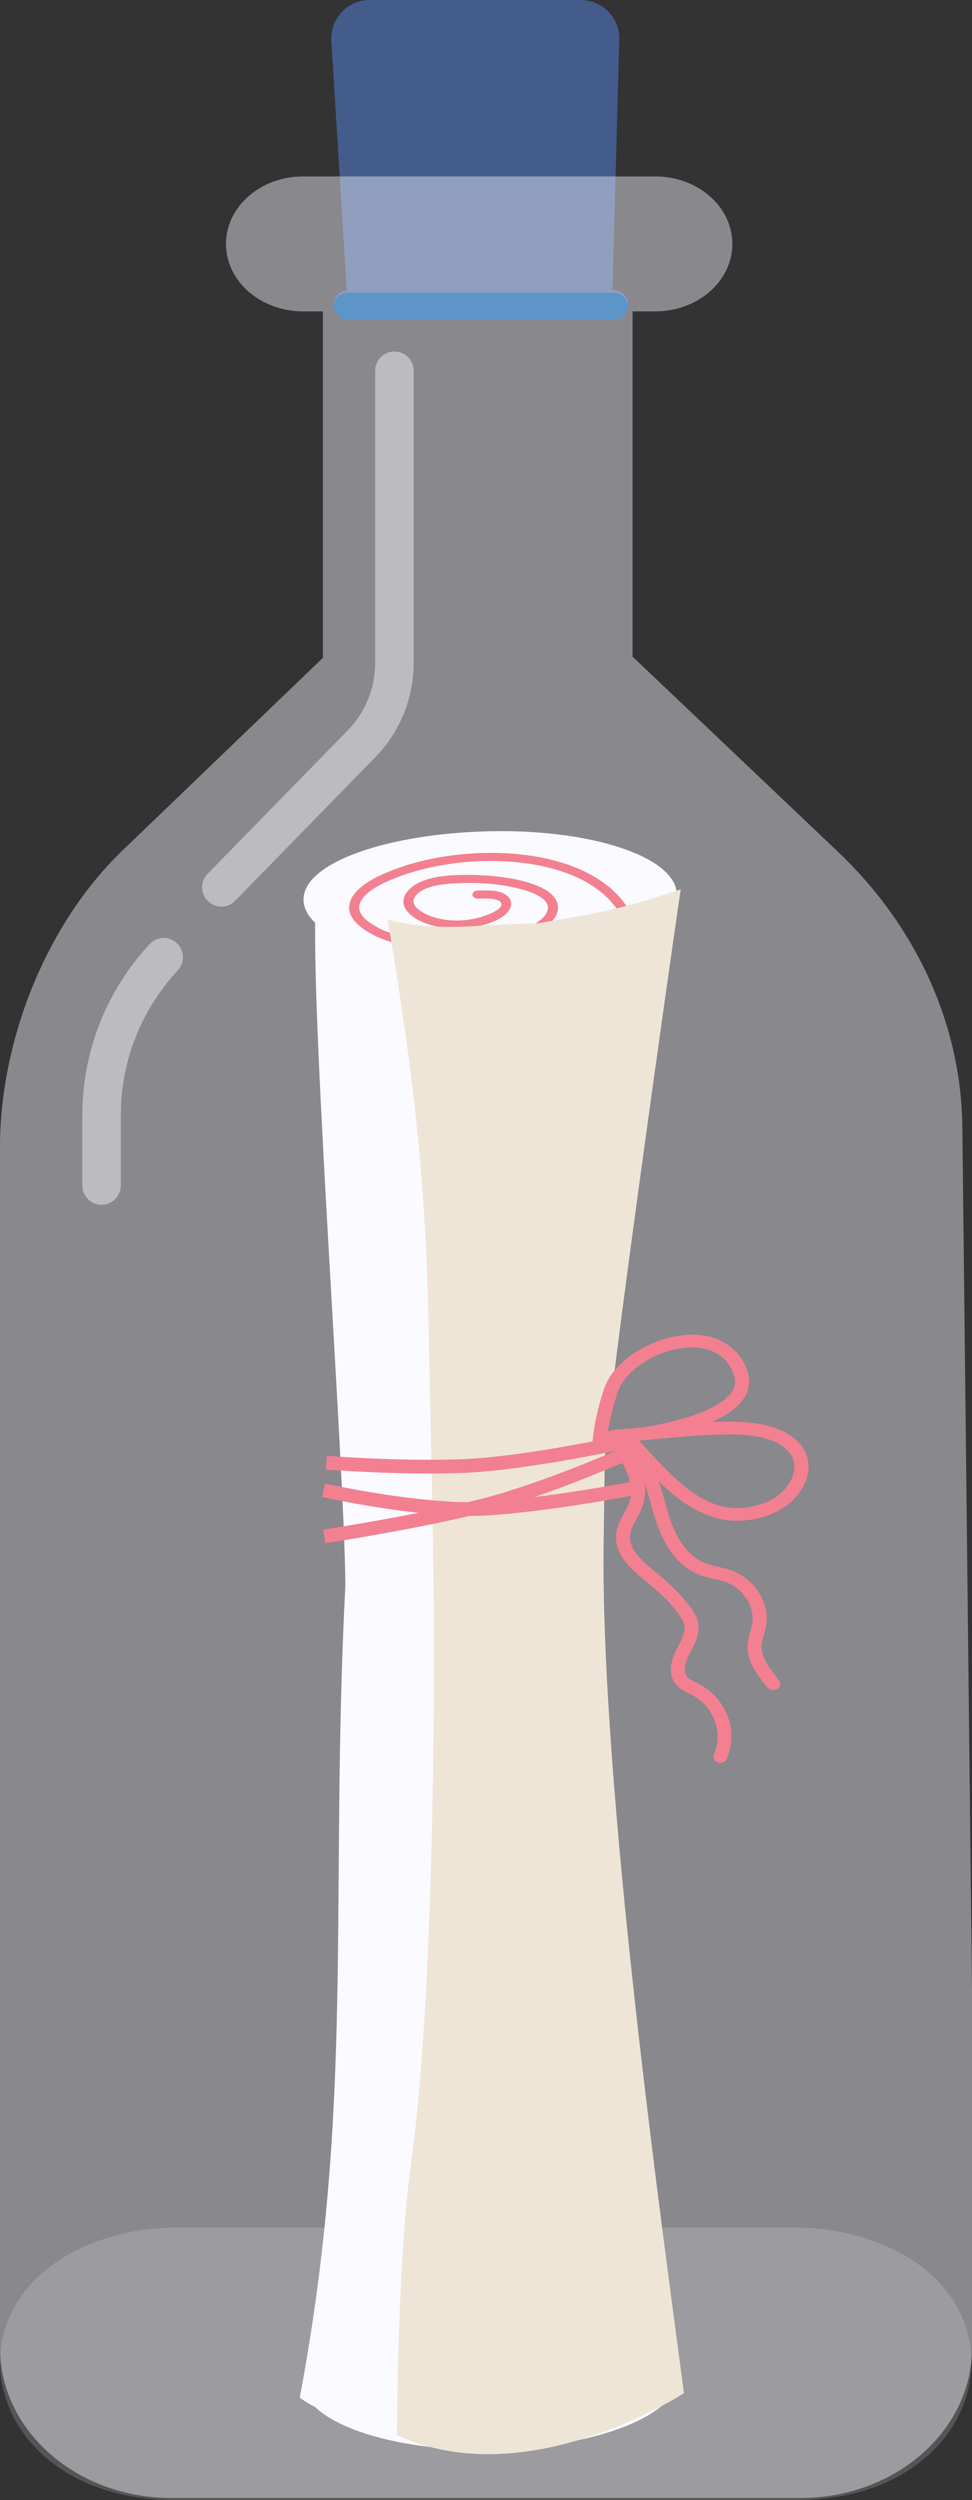 <svg width="200" height="514" viewBox="0 0 200 514" fill="none" xmlns="http://www.w3.org/2000/svg">
<rect x="0" y="0" width="200" height="514" fill="#333333" stroke="none"/>
<g clip-path="url(#clip0_43_937)">
<path opacity="0.21" d="M26.045 459.072C29.24 458.361 32.546 458 35.868 458H164.022C167.393 458 170.747 458.372 173.986 459.104C213.84 468.114 205.512 514 164.022 514H35.868C-5.707 514 -13.938 467.974 26.045 459.072Z" fill="#D9D9D9"/>
<path d="M119.496 0C123.956 8.25516e-05 127.538 3.679 127.418 8.138L126.075 58.007C126.06 58.573 125.983 59.124 125.855 59.654H126.185C127.86 59.654 129.217 61.012 129.217 62.687C129.217 64.361 127.859 65.718 126.185 65.718H71.684C70.01 65.718 68.652 64.361 68.652 62.687C68.652 61.087 69.891 59.776 71.463 59.663C71.355 59.217 71.283 58.755 71.254 58.281L68.182 8.412C67.901 3.853 71.524 0 76.092 0H119.496Z" fill="#445C8C"/>
<mask id="mask0_43_937" style="mask-type:luminance" maskUnits="userSpaceOnUse" x="0" y="36" width="200" height="478">
<path d="M172.351 175.051C188.637 190.509 197.783 210.704 198.019 231.723L200 408.85V482.733C200 499.775 184.204 513.59 164.72 513.59H35.279C15.795 513.59 2.39566e-05 499.775 0 482.733V235.767C5.29785e-05 214.635 9.015 190.406 25.281 174.781L66.599 135.092H66.436V64.023H62.363C53.603 64.023 46.5 57.812 46.5 50.15C46.5 42.488 53.603 36.276 62.363 36.276H134.828C143.589 36.276 150.69 42.488 150.69 50.15C150.69 57.812 143.589 64.023 134.828 64.023H130.162V135.092H130.25L172.351 175.051Z" fill="white"/>
</mask>
<g mask="url(#mask0_43_937)">
<path d="M71.068 325.78C67.77 390.539 73.036 432.62 61.678 492.957C66.749 496.753 76.072 499.006 84.546 501.263C86.111 501.679 87.958 497.915 87.985 492.854C88.031 484.459 102.58 278.35 113.142 194.441L98.087 197.471C80.734 197.003 77.274 194.618 64.876 187.793C64.251 213.712 70.778 299.852 71.068 325.78Z" fill="white"/>
<path d="M139.263 183.842C139.444 191.465 122.471 198.032 101.348 198.513C80.228 198.992 62.635 192.674 62.454 185.051C62.273 177.428 79.569 171.388 100.691 170.909C121.812 170.43 139.081 176.221 139.263 183.842Z" fill="white"/>
<path d="M139.263 488.988C139.444 496.611 122.471 503.178 101.348 503.659C80.228 504.138 62.635 497.82 62.454 490.197C62.273 482.574 79.569 476.534 100.691 476.055C121.812 475.576 139.082 481.367 139.263 488.988Z" fill="white"/>
<path d="M127.871 188.41C125.966 184.846 122.518 182.037 118.316 180.206C113.849 178.259 108.782 177.337 103.71 177.086C98.568 176.83 93.285 177.279 88.294 178.406C85.903 178.946 83.555 179.643 81.318 180.529C78.961 181.463 76.41 182.633 74.836 184.431C74.054 185.323 73.641 186.44 74.082 187.49C74.618 188.762 76.003 189.713 77.314 190.47C80.037 192.04 83.378 192.809 86.666 193.225C90.401 193.698 94.24 193.775 98.012 193.397C101.765 193.02 105.61 192.17 108.883 190.556C110.149 189.929 111.496 189.147 112.224 188.069C112.506 187.652 112.721 187.12 112.742 186.707C112.763 186.329 112.696 186.07 112.498 185.697C112.392 185.497 112.395 185.507 112.232 185.312C112.109 185.165 111.883 184.941 111.805 184.873C111.434 184.559 110.996 184.289 110.549 184.05C109.592 183.54 108.425 183.154 107.312 182.844C103.214 181.705 98.588 181.401 94.26 181.58C91.914 181.676 89.186 181.921 87.195 182.903C86.314 183.339 85.661 183.837 85.279 184.554C84.763 185.516 85.325 186.416 86.206 187.073C88.488 188.773 91.876 189.405 94.935 189.237C96.78 189.136 98.577 188.757 100.253 188.104C101.158 187.751 103.765 186.678 103.058 185.565C102.747 185.076 101.974 184.902 101.355 184.825C100.358 184.701 99.342 184.752 98.335 184.758C97.777 184.762 97.266 184.5 97.211 184.018C97.165 183.603 97.586 183.099 98.148 183.097C100.178 183.084 102.68 182.862 104.251 184.098C105.879 185.38 105.19 187.151 103.659 188.287C102.207 189.366 100.177 190.055 98.302 190.458C96.24 190.9 94.114 191.043 92.007 190.834C88.854 190.522 84.987 189.317 83.466 186.91C82.002 184.596 84.19 182.294 86.707 181.237C89.22 180.182 92.244 179.944 95.012 179.889C97.491 179.84 99.99 179.953 102.44 180.22C104.96 180.496 107.51 180.996 109.825 181.835C112.089 182.657 114.551 184.039 114.79 186.224C115.105 189.12 111.79 191.181 108.967 192.412C105.092 194.101 100.689 194.944 96.346 195.206C92.307 195.448 88.144 195.262 84.205 194.556C80.567 193.904 76.935 192.726 74.253 190.597C72.896 189.519 71.8 188.162 71.838 186.557C71.872 185.118 72.723 183.797 73.897 182.728C75.904 180.901 78.707 179.664 81.417 178.658C86.585 176.74 92.284 175.716 97.914 175.433C103.699 175.142 109.582 175.627 115.022 177.19C120.13 178.658 124.834 181.212 127.863 184.883C128.62 185.801 129.268 186.78 129.809 187.793C130.335 188.776 128.394 189.388 127.871 188.41Z" fill="#F32639"/>
<path d="M89.206 355.309C88.96 380.679 88.038 419.758 84.557 444.922C82.098 462.698 81.741 491.032 81.689 500.663C108.484 513.067 140.731 492.037 140.731 492.037C136.596 460.575 123.402 366.834 124.212 316.481C124.296 311.258 124.37 306.036 124.419 300.814C124.499 292.037 138.183 195.341 140.069 182.866C128.251 186.688 124.826 187.516 110.28 189.881C99.685 189.861 90.47 191.883 79.787 189.064C85.14 221.54 87.568 242.37 88.167 271.892C88.776 303.022 89.507 324.17 89.206 355.309Z" fill="#EBDAB7"/>
<path d="M129.981 306.066C129.981 306.066 113.426 309.314 100.192 310.164C87.159 311.002 66.59 306.404 66.59 306.404" stroke="#F32639" stroke-width="2.828"/>
<path d="M130.913 297.989C130.913 297.989 114.669 305.301 101.657 308.926C88.843 312.497 66.703 315.897 66.703 315.897" stroke="#F32639" stroke-width="2.828"/>
<path d="M130.662 295.993C130.662 295.993 108.826 300.909 95.107 301.421C81.596 301.925 67.168 300.714 67.168 300.714" stroke="#F32639" stroke-width="2.828"/>
<path d="M126.533 296.562C134.379 296.092 142.179 294.933 150.05 294.928C150.817 294.928 151.583 294.942 152.347 294.977C152.702 294.994 153.055 295.016 153.409 295.042C153.479 295.047 154.066 295.101 153.703 295.065C153.91 295.086 154.117 295.108 154.323 295.133C155.06 295.222 155.793 295.339 156.515 295.497C156.871 295.574 157.225 295.662 157.575 295.76C157.729 295.804 157.883 295.849 158.035 295.897C158.131 295.928 158.225 295.96 158.32 295.989C158.419 296.023 158.395 296.014 158.249 295.963C158.305 295.982 158.361 296.003 158.416 296.024C159.1 296.278 159.76 296.581 160.38 296.943C160.515 297.021 160.645 297.103 160.777 297.185C160.514 297.021 160.936 297.3 161.002 297.348C161.301 297.567 161.586 297.801 161.856 298.049C161.985 298.169 162.105 298.295 162.23 298.417C162.376 298.56 162.1 298.254 162.224 298.41C162.281 298.482 162.343 298.551 162.4 298.623C162.599 298.875 162.778 299.141 162.933 299.417C162.939 299.427 163.094 299.727 162.999 299.534C162.905 299.343 163.045 299.643 163.051 299.654C163.104 299.777 163.152 299.901 163.195 300.026C163.244 300.165 163.287 300.307 163.324 300.449C163.341 300.512 163.356 300.575 163.37 300.639C163.38 300.681 163.429 301.008 163.405 300.799C163.381 300.575 163.414 300.893 163.416 300.913C163.423 300.977 163.43 301.042 163.434 301.105C163.444 301.234 163.45 301.363 163.452 301.491C163.454 301.653 163.449 301.814 163.439 301.976C163.436 302.04 163.427 302.105 163.423 302.169C163.407 302.448 163.474 301.907 163.421 302.207C163.316 302.799 163.151 303.363 162.931 303.931C162.843 304.158 162.933 303.936 162.95 303.895C162.915 303.973 162.878 304.05 162.841 304.128C162.772 304.266 162.701 304.405 162.625 304.541C162.472 304.816 162.305 305.084 162.126 305.345C162.025 305.49 161.921 305.634 161.812 305.775C161.746 305.861 161.506 306.144 161.699 305.922C161.474 306.18 161.244 306.433 160.996 306.675C160.763 306.903 160.519 307.123 160.264 307.332C160.136 307.437 160.005 307.536 159.875 307.638C159.824 307.678 159.656 307.787 159.903 307.62C159.811 307.682 159.723 307.747 159.631 307.807C159.089 308.169 158.51 308.488 157.9 308.751C157.828 308.782 157.755 308.812 157.681 308.843C157.945 308.734 157.684 308.841 157.617 308.866C157.444 308.933 157.268 308.999 157.092 309.062C156.732 309.19 156.368 309.309 156 309.417C155.325 309.615 154.637 309.777 153.94 309.894C153.872 309.905 153.791 309.927 153.723 309.929C153.763 309.928 154.059 309.885 153.788 309.919C153.627 309.938 153.466 309.959 153.305 309.976C152.971 310.01 152.636 310.035 152.3 310.049C151.682 310.073 151.068 310.053 150.454 310.009C150.113 309.985 150.713 310.043 150.494 310.012C150.428 310.003 150.361 309.997 150.295 309.989C150.146 309.972 149.998 309.952 149.849 309.929C149.539 309.883 149.229 309.826 148.923 309.76C148.327 309.633 147.748 309.466 147.173 309.281C147.084 309.252 146.934 309.242 147.249 309.309C147.19 309.296 147.122 309.264 147.064 309.243C146.927 309.192 146.789 309.14 146.653 309.086C146.364 308.971 146.079 308.85 145.798 308.722C145.258 308.476 144.731 308.205 144.22 307.916C143.96 307.769 143.704 307.618 143.452 307.462C143.325 307.383 143.199 307.302 143.073 307.223C143.031 307.197 142.85 307.076 143.014 307.186C143.195 307.306 142.908 307.114 142.873 307.091C142.357 306.742 141.854 306.375 141.365 305.996C137.394 302.921 134.258 299.11 130.88 295.541C130.492 295.131 130.101 294.725 129.703 294.324C129.197 293.811 128.126 293.872 127.629 294.377C127.065 294.951 127.122 295.685 127.664 296.231C131.248 299.856 134.402 303.832 138.375 307.14C142.338 310.439 147.335 313.085 152.981 312.634C156.128 312.382 159.338 311.377 161.808 309.569C164.137 307.866 165.919 305.32 166.289 302.637C166.498 301.127 166.282 299.679 165.584 298.298C164.884 296.914 163.668 295.825 162.312 294.944C159.646 293.21 156.29 292.613 153.048 292.396C149.57 292.162 146.028 292.351 142.55 292.592C138.26 292.89 133.987 293.369 129.7 293.712C128.628 293.797 127.556 293.874 126.483 293.938C125.718 293.983 124.99 294.561 125.04 295.287C125.087 295.975 125.71 296.609 126.53 296.561L126.533 296.562Z" fill="#F32639"/>
<path d="M124.719 296.088C125.617 297.229 126.492 298.384 127.281 299.589C127.664 300.174 128.027 300.77 128.357 301.38C128.444 301.541 128.529 301.704 128.613 301.867C128.612 301.864 128.71 302.065 128.659 301.959C128.601 301.838 128.72 302.089 128.731 302.112C128.882 302.437 129.023 302.767 129.152 303.1C129.395 303.734 129.594 304.383 129.727 305.043C129.74 305.106 129.751 305.17 129.764 305.233C129.806 305.446 129.747 305.053 129.768 305.269C129.783 305.418 129.807 305.565 129.822 305.714C129.855 306.052 129.868 306.393 129.861 306.734C129.857 306.904 129.849 307.075 129.836 307.245C129.83 307.309 129.822 307.373 129.817 307.436C129.802 307.653 129.855 307.26 129.812 307.474C129.745 307.818 129.683 308.16 129.583 308.499C129.492 308.807 129.379 309.107 129.26 309.407C129.247 309.439 129.161 309.639 129.247 309.446C129.22 309.504 129.193 309.563 129.166 309.621C129.085 309.797 128.998 309.97 128.91 310.143C128.288 311.371 127.564 312.568 127.127 313.864C126.697 315.142 126.647 316.475 126.96 317.769C127.531 320.131 129.392 322.079 131.251 323.721C133.275 325.508 135.455 327.119 137.299 329.069C137.549 329.335 137.734 329.537 137.885 329.708C138.12 329.975 138.35 330.246 138.575 330.52C139.034 331.079 139.479 331.649 139.888 332.239C140.08 332.516 140.263 332.798 140.426 333.091C140.469 333.168 140.512 333.247 140.55 333.326C140.538 333.299 140.482 333.18 140.541 333.318C140.619 333.499 140.69 333.682 140.748 333.87C140.773 333.953 140.794 334.038 140.817 334.121C140.818 334.127 140.863 334.336 140.839 334.206C140.811 334.061 140.852 334.326 140.855 334.358C140.863 334.444 140.868 334.531 140.871 334.617C140.876 334.768 140.865 334.917 140.861 335.068C140.859 335.106 140.833 335.323 140.863 335.105C140.849 335.212 140.826 335.318 140.805 335.423C140.742 335.723 140.656 336.018 140.552 336.308C140.493 336.476 140.428 336.643 140.359 336.809C140.334 336.872 140.307 336.934 140.279 336.997C140.355 336.823 140.235 337.088 140.221 337.118C139.919 337.758 139.576 338.381 139.255 339.013C138.607 340.287 138.111 341.602 138.027 343.005C137.942 344.441 138.48 345.864 139.627 346.865C140.647 347.754 141.993 348.214 143.148 348.932C143.212 348.971 143.274 349.012 143.337 349.052C143.296 349.025 143.11 348.895 143.319 349.043C143.424 349.118 143.529 349.192 143.633 349.269C143.868 349.446 144.096 349.63 144.315 349.823C144.521 350.004 144.718 350.191 144.908 350.385C144.997 350.475 145.082 350.568 145.17 350.66C145.274 350.771 145.13 350.616 145.12 350.604C145.189 350.687 145.261 350.768 145.33 350.852C145.672 351.269 145.982 351.707 146.26 352.163C146.398 352.392 146.52 352.626 146.649 352.86C146.722 352.992 146.623 352.804 146.616 352.791C146.647 352.855 146.677 352.918 146.707 352.983C146.773 353.128 146.837 353.274 146.897 353.42C147.104 353.926 147.274 354.444 147.403 354.971C147.462 355.209 147.51 355.448 147.554 355.689C147.493 355.356 147.564 355.797 147.573 355.863C147.59 356.001 147.604 356.139 147.616 356.278C147.66 356.816 147.664 357.355 147.623 357.893C147.614 358.015 147.602 358.135 147.589 358.257C147.564 358.504 147.588 358.265 147.595 358.221C147.584 358.29 147.575 358.358 147.562 358.427C147.517 358.703 147.459 358.976 147.388 359.246C147.327 359.484 147.256 359.72 147.177 359.953C147.13 360.086 147.082 360.218 147.029 360.351C147.003 360.418 146.826 360.82 146.959 360.527C146.673 361.157 146.756 361.955 147.507 362.289C148.133 362.567 149.163 362.446 149.47 361.772C151.512 357.285 150.442 352.129 146.953 348.534C146.118 347.674 145.118 346.934 144.032 346.342C143.439 346.018 142.812 345.742 142.23 345.403C142.155 345.359 142.081 345.314 142.007 345.269C142.056 345.299 142.197 345.409 141.982 345.25C141.863 345.162 141.746 345.073 141.634 344.976C141.583 344.932 141.325 344.664 141.466 344.832C141.348 344.694 141.268 344.533 141.156 344.392C141.033 344.238 141.221 344.567 141.148 344.389C141.126 344.336 141.102 344.283 141.081 344.23C141.026 344.087 140.992 343.94 140.947 343.795C140.93 343.74 140.911 343.546 140.941 343.801C140.933 343.725 140.923 343.649 140.916 343.572C140.903 343.416 140.899 343.261 140.903 343.106C140.907 342.948 140.918 342.79 140.936 342.632C140.906 342.886 140.962 342.518 140.977 342.442C141.044 342.12 141.133 341.803 141.24 341.49C141.293 341.333 141.352 341.177 141.412 341.022C141.437 340.961 141.591 340.605 141.493 340.821C141.636 340.509 141.795 340.202 141.955 339.895C142.325 339.181 142.695 338.47 143.017 337.738C143.636 336.328 143.943 334.851 143.584 333.36C143.247 331.965 142.299 330.727 141.397 329.588C139.593 327.31 137.477 325.328 135.185 323.453C134.203 322.65 133.222 321.843 132.318 320.967C132.103 320.759 131.893 320.547 131.689 320.331C131.635 320.274 131.402 320.01 131.563 320.197C131.45 320.065 131.336 319.934 131.228 319.801C130.861 319.351 130.526 318.877 130.248 318.377C130.214 318.319 130.033 317.921 130.152 318.204C130.103 318.089 130.049 317.977 130.003 317.862C129.897 317.6 129.809 317.332 129.74 317.059C129.723 316.99 129.707 316.922 129.692 316.854C129.683 316.811 129.647 316.588 129.673 316.766C129.697 316.933 129.674 316.754 129.671 316.727C129.663 316.656 129.655 316.586 129.649 316.515C129.625 316.225 129.631 315.936 129.646 315.646C129.658 315.41 129.647 315.579 129.641 315.633C129.651 315.551 129.666 315.468 129.681 315.387C129.708 315.244 129.741 315.103 129.778 314.962C129.868 314.62 129.985 314.283 130.12 313.953C130.144 313.895 130.169 313.837 130.193 313.778C130.278 313.579 130.117 313.939 130.209 313.743C130.273 313.608 130.338 313.473 130.404 313.34C130.558 313.031 130.719 312.727 130.881 312.423C131.556 311.155 132.251 309.868 132.536 308.477C132.839 307.007 132.78 305.548 132.456 304.093C131.839 301.313 130.218 298.758 128.499 296.429C128.073 295.852 127.633 295.283 127.188 294.717C126.755 294.167 125.886 293.888 125.21 294.302C124.597 294.678 124.261 295.502 124.725 296.091L124.719 296.088Z" fill="#F32639"/>
<path d="M126.143 296.526C126.37 296.637 126.594 296.753 126.813 296.876C126.929 296.942 127.045 297.01 127.157 297.079C127.206 297.109 127.253 297.14 127.302 297.169C127.477 297.273 127.122 297.041 127.287 297.159C127.697 297.451 128.096 297.748 128.469 298.079C128.648 298.237 128.819 298.401 128.987 298.567C129.078 298.657 129.164 298.75 129.253 298.842C129.27 298.86 129.396 298.994 129.284 298.874C129.171 298.752 129.33 298.927 129.349 298.949C129.673 299.322 129.974 299.71 130.252 300.11C130.536 300.516 130.799 300.935 131.042 301.362C131.161 301.57 131.275 301.779 131.386 301.992C131.406 302.032 131.574 302.363 131.51 302.233C131.441 302.093 131.523 302.259 131.532 302.279C131.563 302.346 131.596 302.413 131.626 302.48C132.065 303.413 132.437 304.371 132.769 305.339C133.417 307.227 133.884 309.156 134.445 311.066C135.026 313.041 135.741 314.974 136.694 316.828C137.612 318.61 138.819 320.309 140.409 321.668C141.204 322.347 142.111 322.951 143.081 323.415C144.262 323.982 145.548 324.321 146.845 324.611C147.53 324.763 148.215 324.912 148.885 325.113C148.954 325.134 149.333 325.256 149.19 325.207C149.034 325.153 149.399 325.286 149.455 325.309C149.707 325.41 149.954 325.522 150.195 325.642C150.418 325.755 150.637 325.874 150.851 326.001C150.914 326.038 151.239 326.25 150.987 326.081C151.097 326.155 151.206 326.23 151.313 326.309C151.726 326.61 152.114 326.939 152.471 327.292C152.564 327.384 152.651 327.48 152.743 327.572C152.851 327.681 152.71 327.534 152.698 327.521C152.735 327.562 152.771 327.604 152.808 327.646C152.977 327.843 153.137 328.046 153.289 328.253C153.582 328.655 153.836 329.074 154.067 329.507C154.095 329.559 154.167 329.735 154.061 329.492C154.082 329.542 154.107 329.59 154.129 329.639C154.175 329.738 154.217 329.837 154.258 329.936C154.354 330.169 154.44 330.405 154.517 330.643C154.587 330.864 154.649 331.089 154.701 331.314C154.729 331.436 154.751 331.559 154.778 331.68C154.81 331.831 154.766 331.611 154.764 331.598C154.773 331.669 154.785 331.739 154.794 331.809C154.857 332.302 154.875 332.8 154.845 333.296C154.84 333.403 154.828 333.509 154.819 333.616C154.796 333.876 154.855 333.436 154.809 333.694C154.753 334.021 154.682 334.345 154.599 334.667C154.261 335.962 153.814 337.236 153.808 338.578C153.797 341.102 155.159 343.423 156.702 345.443C157.076 345.934 157.467 346.415 157.859 346.893C158.306 347.436 159.164 347.728 159.855 347.308C160.464 346.937 160.821 346.098 160.343 345.515C159.541 344.538 158.748 343.549 158.078 342.492C157.921 342.245 157.771 341.993 157.63 341.737C157.566 341.62 157.502 341.502 157.441 341.384C157.467 341.436 157.529 341.574 157.419 341.333C157.383 341.253 157.346 341.173 157.311 341.093C157.075 340.55 156.919 340 156.78 339.432C156.743 339.283 156.78 339.433 156.782 339.461C156.77 339.376 156.758 339.291 156.748 339.207C156.735 339.079 156.725 338.951 156.717 338.823C156.703 338.516 156.71 338.21 156.743 337.904C156.724 338.086 156.75 337.854 156.754 337.832C156.766 337.762 156.778 337.693 156.792 337.623C156.824 337.461 156.859 337.299 156.898 337.138C156.977 336.816 157.069 336.496 157.16 336.176C157.489 335.028 157.771 333.874 157.761 332.686C157.731 328.522 154.772 324.403 150.438 322.859C149.04 322.362 147.565 322.128 146.131 321.736C145.956 321.688 145.783 321.635 145.611 321.583C145.606 321.582 145.364 321.504 145.51 321.553C145.642 321.597 145.461 321.536 145.448 321.53C145.197 321.435 144.95 321.337 144.707 321.226C144.23 321.009 143.783 320.755 143.345 320.483C143.551 320.61 143.376 320.503 143.281 320.436C143.177 320.363 143.074 320.288 142.975 320.212C142.772 320.06 142.578 319.902 142.387 319.738C142.018 319.42 141.677 319.079 141.349 318.727C141.511 318.9 141.368 318.746 141.296 318.663C141.215 318.568 141.135 318.471 141.056 318.373C140.897 318.177 140.744 317.978 140.596 317.774C140.307 317.377 140.039 316.968 139.788 316.55C139.657 316.331 139.53 316.108 139.408 315.885C139.355 315.789 139.304 315.692 139.252 315.595C139.211 315.518 139.033 315.161 139.155 315.41C138.935 314.963 138.73 314.509 138.538 314.051C138.145 313.111 137.806 312.155 137.502 311.189C136.899 309.28 136.448 307.333 135.838 305.426C134.597 301.542 132.754 297.531 129.014 295.073C128.55 294.768 128.07 294.487 127.563 294.24C126.898 293.916 125.94 294.125 125.584 294.758C125.229 295.388 125.428 296.177 126.137 296.523L126.143 296.526Z" fill="#F32639"/>
<path d="M124.829 296.229C124.9 295.613 124.938 295.324 125.037 294.684C125.126 294.103 125.227 293.523 125.336 292.944C125.547 291.835 125.796 290.731 126.082 289.635C126.369 288.539 126.692 287.45 127.054 286.37C127.146 286.096 127.253 285.828 127.358 285.558C127.456 285.305 127.213 285.853 127.334 285.608C127.367 285.542 127.396 285.476 127.429 285.41C127.493 285.278 127.561 285.148 127.632 285.018C127.912 284.503 128.24 284.006 128.602 283.532C128.684 283.425 128.763 283.29 128.866 283.197C128.534 283.498 128.918 283.138 128.998 283.049C129.208 282.811 129.427 282.577 129.655 282.352C130.098 281.911 130.57 281.492 131.065 281.098C131.196 280.993 131.328 280.891 131.463 280.79C131.507 280.757 131.553 280.723 131.597 280.689C131.841 280.506 131.327 280.878 131.579 280.703C131.858 280.507 132.137 280.315 132.426 280.132C132.981 279.777 133.557 279.447 134.148 279.144C134.458 278.985 134.772 278.833 135.09 278.689C135.222 278.629 135.356 278.569 135.49 278.512C135.569 278.478 135.651 278.444 135.731 278.411C135.967 278.31 135.41 278.536 135.79 278.387C137.022 277.903 138.307 277.525 139.623 277.282C139.792 277.25 139.96 277.224 140.129 277.195C140.374 277.152 140.011 277.209 139.994 277.213C140.074 277.194 140.165 277.189 140.246 277.178C140.58 277.135 140.916 277.101 141.251 277.077C141.896 277.031 142.545 277.022 143.19 277.055C143.338 277.063 143.487 277.076 143.635 277.085C143.939 277.104 143.265 277.039 143.566 277.079C143.646 277.09 143.726 277.097 143.805 277.107C144.121 277.147 144.434 277.198 144.745 277.261C145.028 277.318 145.307 277.385 145.583 277.462C145.708 277.497 145.832 277.535 145.954 277.574C146.012 277.593 146.128 277.611 146.174 277.647C145.945 277.566 145.9 277.551 146.041 277.602C146.089 277.619 146.137 277.637 146.185 277.656C146.737 277.869 147.266 278.126 147.761 278.43C147.819 278.465 147.91 278.504 147.955 278.552C147.724 278.309 147.796 278.444 147.909 278.526C148.012 278.6 148.116 278.674 148.218 278.751C148.465 278.939 148.7 279.139 148.923 279.349C149.037 279.456 149.144 279.568 149.254 279.679C149.432 279.859 149.368 279.687 149.234 279.653C149.273 279.663 149.338 279.772 149.364 279.802C149.583 280.06 149.785 280.329 149.972 280.606C150.144 280.862 150.302 281.125 150.448 281.392C150.481 281.454 150.512 281.521 150.548 281.582C150.647 281.747 150.406 281.277 150.53 281.545C150.616 281.733 150.702 281.919 150.781 282.11C150.884 282.362 150.979 282.617 151.057 282.878C151.093 282.998 151.124 283.118 151.152 283.239C151.162 283.279 151.17 283.319 151.178 283.358C151.255 283.685 151.146 283.085 151.173 283.307C151.224 283.747 151.236 284.169 151.201 284.611C151.183 284.844 151.264 284.253 151.218 284.48C151.206 284.534 151.2 284.588 151.188 284.642C151.171 284.731 151.15 284.82 151.128 284.908C151.072 285.129 150.995 285.343 150.913 285.557C150.784 285.895 151.055 285.283 150.907 285.57C150.856 285.67 150.805 285.77 150.75 285.867C150.638 286.066 150.513 286.258 150.38 286.444C150.323 286.523 150.262 286.6 150.203 286.679C150.132 286.772 149.977 286.885 150.277 286.593C150.234 286.635 150.198 286.686 150.159 286.73C149.997 286.914 149.826 287.092 149.646 287.264C149.477 287.426 149.301 287.582 149.119 287.734C149.018 287.819 148.914 287.901 148.809 287.983C148.689 288.076 148.306 288.268 148.722 288.055C148.243 288.301 147.812 288.669 147.345 288.94C146.818 289.243 146.274 289.523 145.72 289.782C145.456 289.906 145.189 290.027 144.92 290.143C144.796 290.197 144.671 290.249 144.547 290.301C144.458 290.337 144.189 290.465 144.59 290.284C144.491 290.329 144.385 290.367 144.284 290.406C143.681 290.642 143.072 290.862 142.457 291.068C141.182 291.495 139.885 291.863 138.576 292.191C137.23 292.526 135.873 292.819 134.507 293.076C133.858 293.198 133.207 293.312 132.554 293.418C132.25 293.467 131.946 293.515 131.641 293.56C131.558 293.572 131.476 293.584 131.395 293.598C131.088 293.644 131.763 293.546 131.457 293.588C131.296 293.611 131.134 293.634 130.973 293.656C128.874 293.947 126.758 294.173 124.638 294.26C124.273 294.275 123.906 294.285 123.54 294.287C122.774 294.292 122.055 294.938 122.102 295.631C122.152 296.351 122.768 296.903 123.588 296.898C125.574 296.887 127.565 296.694 129.534 296.459C132.324 296.125 135.104 295.67 137.839 295.057C140.685 294.419 143.476 293.601 146.139 292.486C148.341 291.563 150.574 290.36 152.139 288.659C152.913 287.819 153.526 286.892 153.869 285.846C154.22 284.777 154.21 283.672 153.986 282.591C153.716 281.29 153.049 279.986 152.238 278.89C151.399 277.756 150.335 276.808 149.066 276.06C144.147 273.16 137.384 274.465 132.554 276.969C129.983 278.301 127.699 280.109 126.03 282.312C125.229 283.368 124.628 284.533 124.219 285.751C123.464 288.004 122.873 290.298 122.446 292.615C122.221 293.841 122.045 295.073 121.902 296.307C121.823 296.99 122.664 297.622 123.388 297.575C124.259 297.518 124.743 296.963 124.827 296.231L124.829 296.229Z" fill="#F32639"/>
</g>
<path d="M172.351 175.051C188.637 190.509 197.783 210.704 198.019 231.723L200 408.85V482.733C200 499.775 184.204 513.59 164.72 513.59H35.279C15.795 513.59 1.18942e-05 499.775 0 482.733V235.767C5.56465e-05 214.635 9.015 190.406 25.281 174.781L66.599 135.092H66.436V64.023H62.363C53.603 64.023 46.5 57.812 46.5 50.15C46.5 42.488 53.603 36.276 62.363 36.276H134.828C143.589 36.276 150.69 42.488 150.69 50.15C150.69 57.812 143.589 64.023 134.828 64.023H130.162V135.092H130.25L172.351 175.051Z" fill="#F3F3FF" fill-opacity="0.44"/>
<rect x="68.629" y="60.167" width="60.565" height="5.551" rx="2.776" fill="#5D95C8"/>
<path d="M81.157 76.234V136.304C81.157 142.513 78.728 148.476 74.389 152.917L45.55 182.436" stroke="white" stroke-opacity="0.44" stroke-width="7.924" stroke-linecap="round"/>
<path d="M33.681 196.809L32.916 197.67C25.175 206.374 20.899 217.617 20.899 229.265V243.741" stroke="white" stroke-opacity="0.44" stroke-width="7.924" stroke-linecap="round"/>
</g>
<defs>
<clipPath id="clip0_43_937">
<rect width="200" height="514" fill="white"/>
</clipPath>
</defs>
</svg>
